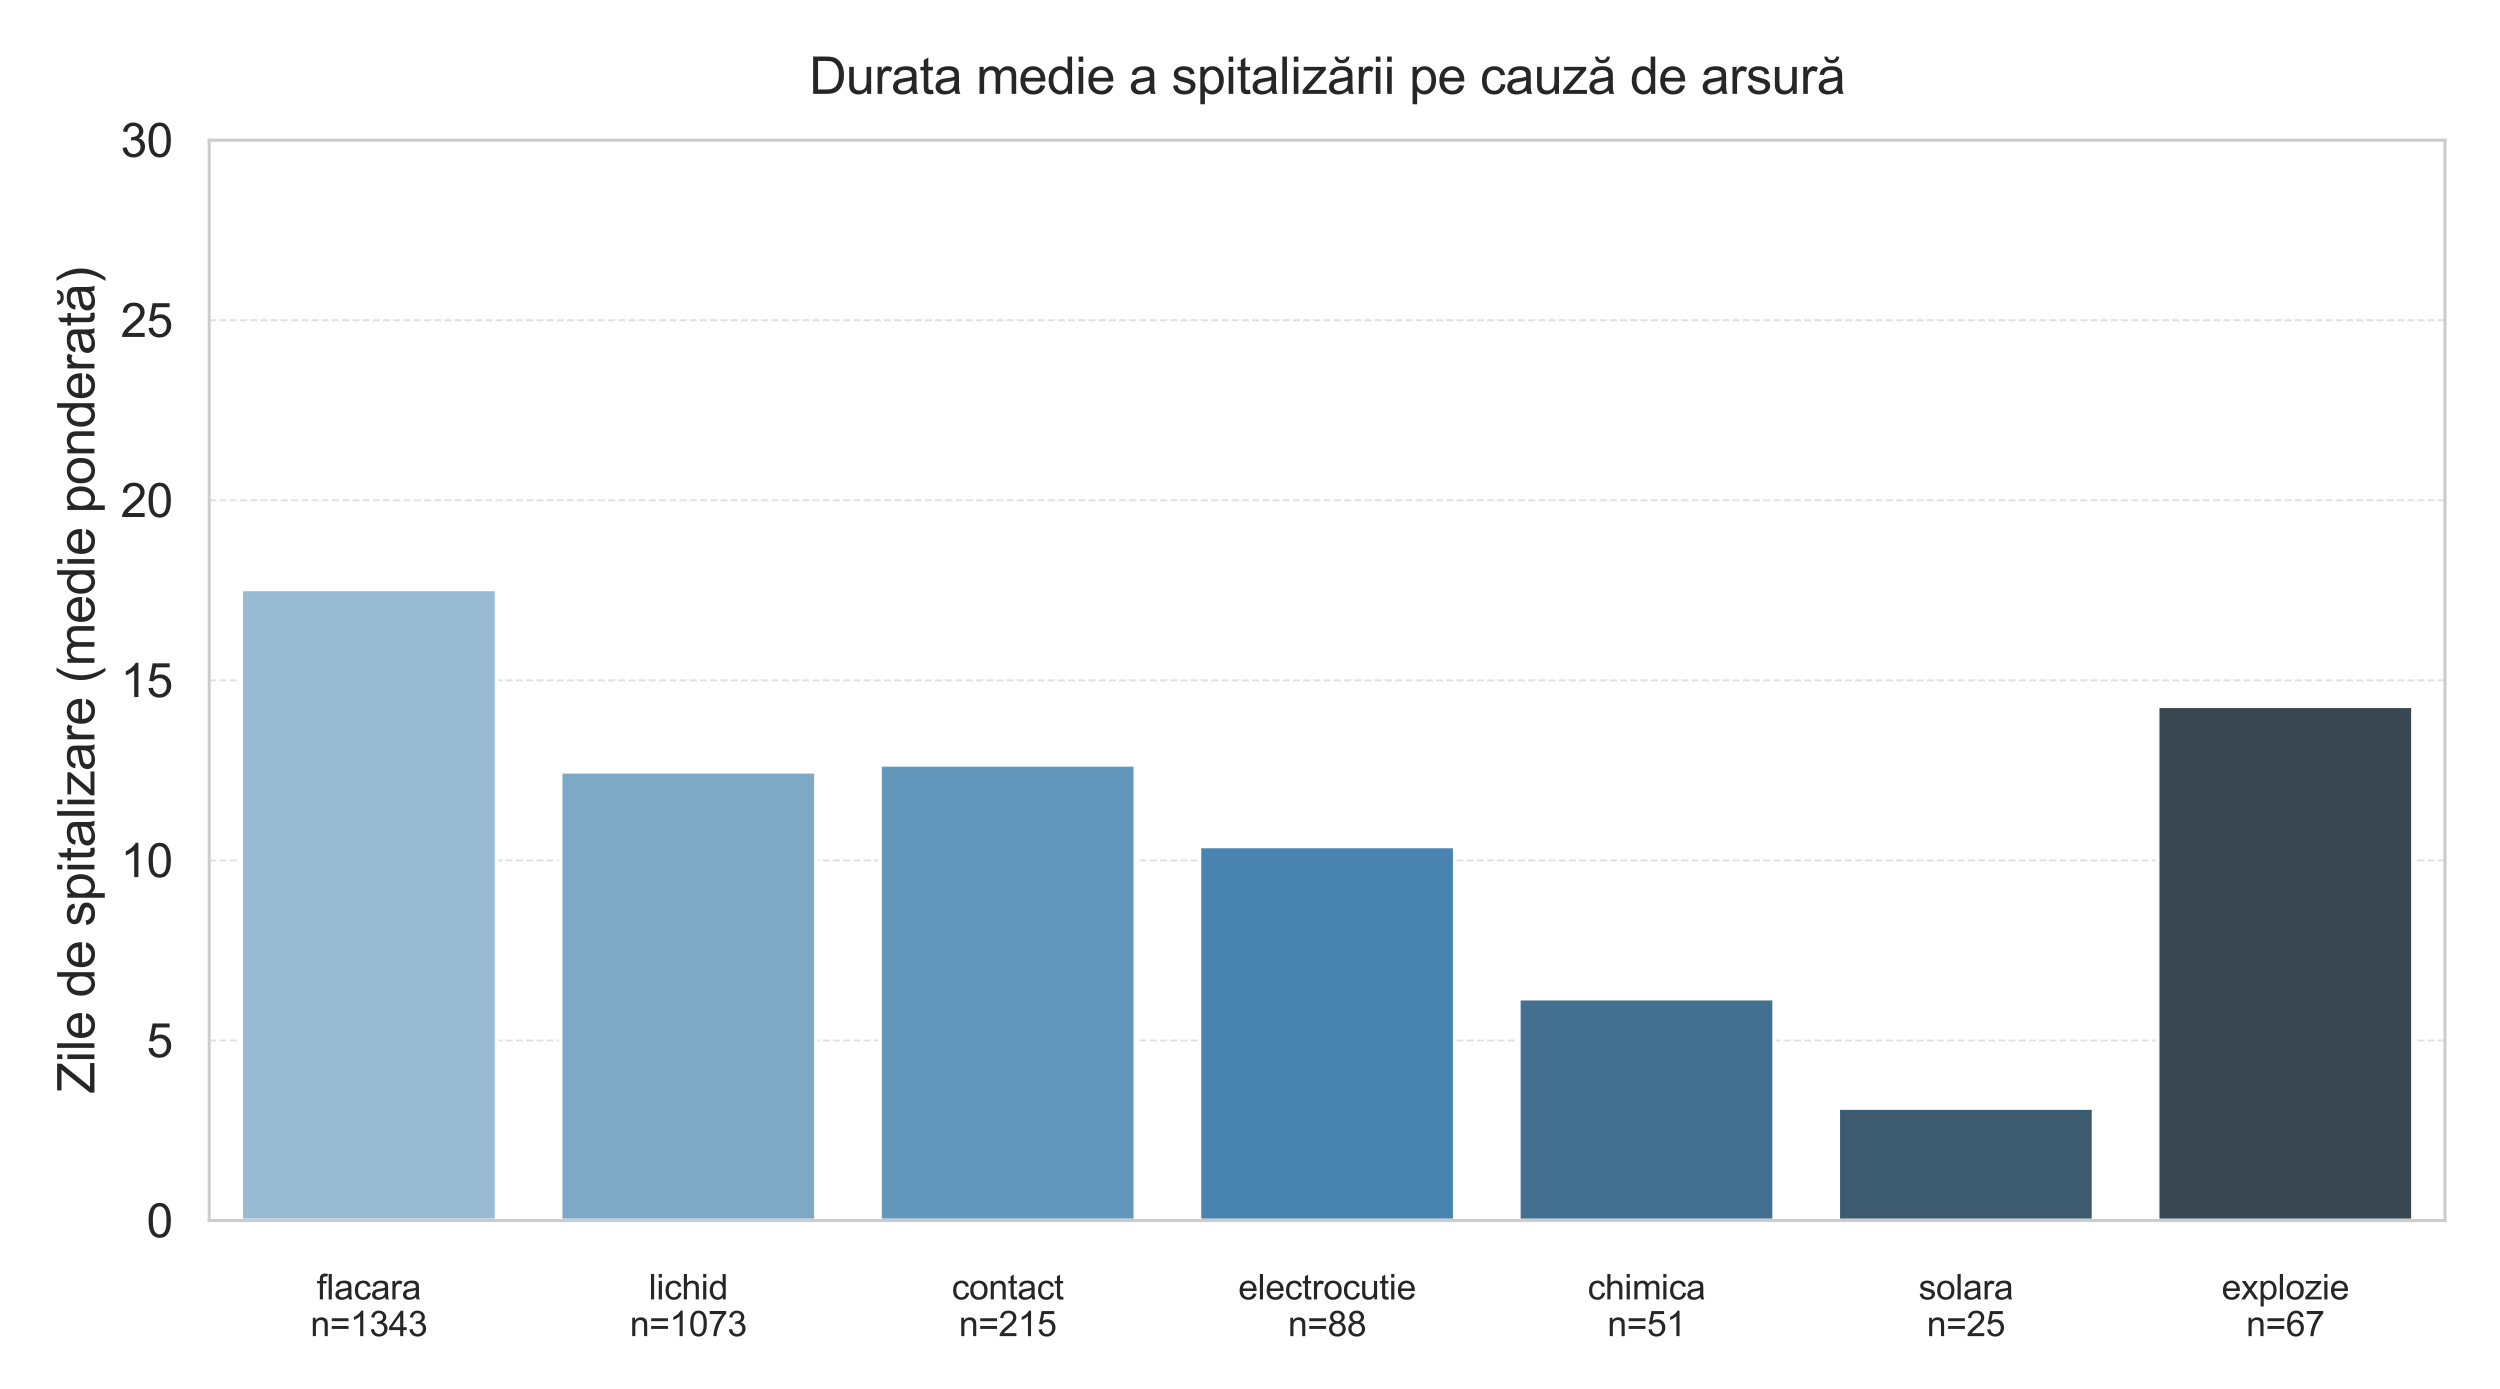 <?xml version="1.0" encoding="utf-8" standalone="no"?>
<!DOCTYPE svg PUBLIC "-//W3C//DTD SVG 1.1//EN"
  "http://www.w3.org/Graphics/SVG/1.1/DTD/svg11.dtd">
<svg xmlns:xlink="http://www.w3.org/1999/xlink" width="648pt" height="360pt" viewBox="0 0 648 360" xmlns="http://www.w3.org/2000/svg" version="1.1">
 <defs>
  <style type="text/css">*{stroke-linejoin: round; stroke-linecap: butt}</style>
 </defs>
 <g id="figure_1">
  <g id="patch_1">
   <path d="M 0 360 
L 648 360 
L 648 0 
L 0 0 
z
" style="fill: #ffffff"/>
  </g>
  <g id="axes_1">
   <g id="patch_2">
    <path d="M 54.216 316.368 
L 633.744 316.368 
L 633.744 36.336 
L 54.216 36.336 
z
" style="fill: #ffffff"/>
   </g>
   <g id="matplotlib.axis_1">
    <g id="xtick_1"/>
    <g id="xtick_2"/>
    <g id="xtick_3"/>
    <g id="xtick_4"/>
    <g id="xtick_5"/>
    <g id="xtick_6"/>
    <g id="xtick_7"/>
   </g>
   <g id="matplotlib.axis_2">
    <g id="ytick_1">
     <g id="line2d_1">
      <path d="M 54.216 316.368 
L 633.744 316.368 
" clip-path="url(#p5a4e95d724)" style="fill: none; stroke-dasharray: 1.85,0.8; stroke-dashoffset: 0; stroke: #cccccc; stroke-opacity: 0.6; stroke-width: 0.5"/>
     </g>
     <g id="text_1">
      <!-- 0 -->
      <g style="fill: #262626" transform="translate(37.987 320.698) scale(0.121 -0.121)">
       <defs>
        <path id="ArialMT-30" d="M 266 2259 
Q 266 3072 433 3567 
Q 600 4063 929 4331 
Q 1259 4600 1759 4600 
Q 2128 4600 2406 4451 
Q 2684 4303 2865 4023 
Q 3047 3744 3150 3342 
Q 3253 2941 3253 2259 
Q 3253 1453 3087 958 
Q 2922 463 2592 192 
Q 2263 -78 1759 -78 
Q 1097 -78 719 397 
Q 266 969 266 2259 
z
M 844 2259 
Q 844 1131 1108 757 
Q 1372 384 1759 384 
Q 2147 384 2411 759 
Q 2675 1134 2675 2259 
Q 2675 3391 2411 3762 
Q 2147 4134 1753 4134 
Q 1366 4134 1134 3806 
Q 844 3388 844 2259 
z
" transform="scale(0.016)"/>
       </defs>
       <use xlink:href="#ArialMT-30"/>
      </g>
     </g>
    </g>
    <g id="ytick_2">
     <g id="line2d_2">
      <path d="M 54.216 269.696 
L 633.744 269.696 
" clip-path="url(#p5a4e95d724)" style="fill: none; stroke-dasharray: 1.85,0.8; stroke-dashoffset: 0; stroke: #cccccc; stroke-opacity: 0.6; stroke-width: 0.5"/>
     </g>
     <g id="text_2">
      <!-- 5 -->
      <g style="fill: #262626" transform="translate(37.987 274.026) scale(0.121 -0.121)">
       <defs>
        <path id="ArialMT-35" d="M 266 1200 
L 856 1250 
Q 922 819 1161 601 
Q 1400 384 1738 384 
Q 2144 384 2425 690 
Q 2706 997 2706 1503 
Q 2706 1984 2436 2262 
Q 2166 2541 1728 2541 
Q 1456 2541 1237 2417 
Q 1019 2294 894 2097 
L 366 2166 
L 809 4519 
L 3088 4519 
L 3088 3981 
L 1259 3981 
L 1013 2750 
Q 1425 3038 1878 3038 
Q 2478 3038 2890 2622 
Q 3303 2206 3303 1553 
Q 3303 931 2941 478 
Q 2500 -78 1738 -78 
Q 1113 -78 717 272 
Q 322 622 266 1200 
z
" transform="scale(0.016)"/>
       </defs>
       <use xlink:href="#ArialMT-35"/>
      </g>
     </g>
    </g>
    <g id="ytick_3">
     <g id="line2d_3">
      <path d="M 54.216 223.024 
L 633.744 223.024 
" clip-path="url(#p5a4e95d724)" style="fill: none; stroke-dasharray: 1.85,0.8; stroke-dashoffset: 0; stroke: #cccccc; stroke-opacity: 0.6; stroke-width: 0.5"/>
     </g>
     <g id="text_3">
      <!-- 10 -->
      <g style="fill: #262626" transform="translate(31.259 227.354) scale(0.121 -0.121)">
       <defs>
        <path id="ArialMT-31" d="M 2384 0 
L 1822 0 
L 1822 3584 
Q 1619 3391 1289 3197 
Q 959 3003 697 2906 
L 697 3450 
Q 1169 3672 1522 3987 
Q 1875 4303 2022 4600 
L 2384 4600 
L 2384 0 
z
" transform="scale(0.016)"/>
       </defs>
       <use xlink:href="#ArialMT-31"/>
       <use xlink:href="#ArialMT-30" transform="translate(55.615 0)"/>
      </g>
     </g>
    </g>
    <g id="ytick_4">
     <g id="line2d_4">
      <path d="M 54.216 176.352 
L 633.744 176.352 
" clip-path="url(#p5a4e95d724)" style="fill: none; stroke-dasharray: 1.85,0.8; stroke-dashoffset: 0; stroke: #cccccc; stroke-opacity: 0.6; stroke-width: 0.5"/>
     </g>
     <g id="text_4">
      <!-- 15 -->
      <g style="fill: #262626" transform="translate(31.259 180.682) scale(0.121 -0.121)">
       <use xlink:href="#ArialMT-31"/>
       <use xlink:href="#ArialMT-35" transform="translate(55.615 0)"/>
      </g>
     </g>
    </g>
    <g id="ytick_5">
     <g id="line2d_5">
      <path d="M 54.216 129.68 
L 633.744 129.68 
" clip-path="url(#p5a4e95d724)" style="fill: none; stroke-dasharray: 1.85,0.8; stroke-dashoffset: 0; stroke: #cccccc; stroke-opacity: 0.6; stroke-width: 0.5"/>
     </g>
     <g id="text_5">
      <!-- 20 -->
      <g style="fill: #262626" transform="translate(31.259 134.01) scale(0.121 -0.121)">
       <defs>
        <path id="ArialMT-32" d="M 3222 541 
L 3222 0 
L 194 0 
Q 188 203 259 391 
Q 375 700 629 1000 
Q 884 1300 1366 1694 
Q 2113 2306 2375 2664 
Q 2638 3022 2638 3341 
Q 2638 3675 2398 3904 
Q 2159 4134 1775 4134 
Q 1369 4134 1125 3890 
Q 881 3647 878 3216 
L 300 3275 
Q 359 3922 746 4261 
Q 1134 4600 1788 4600 
Q 2447 4600 2831 4234 
Q 3216 3869 3216 3328 
Q 3216 3053 3103 2787 
Q 2991 2522 2730 2228 
Q 2469 1934 1863 1422 
Q 1356 997 1212 845 
Q 1069 694 975 541 
L 3222 541 
z
" transform="scale(0.016)"/>
       </defs>
       <use xlink:href="#ArialMT-32"/>
       <use xlink:href="#ArialMT-30" transform="translate(55.615 0)"/>
      </g>
     </g>
    </g>
    <g id="ytick_6">
     <g id="line2d_6">
      <path d="M 54.216 83.008 
L 633.744 83.008 
" clip-path="url(#p5a4e95d724)" style="fill: none; stroke-dasharray: 1.85,0.8; stroke-dashoffset: 0; stroke: #cccccc; stroke-opacity: 0.6; stroke-width: 0.5"/>
     </g>
     <g id="text_6">
      <!-- 25 -->
      <g style="fill: #262626" transform="translate(31.259 87.338) scale(0.121 -0.121)">
       <use xlink:href="#ArialMT-32"/>
       <use xlink:href="#ArialMT-35" transform="translate(55.615 0)"/>
      </g>
     </g>
    </g>
    <g id="ytick_7">
     <g id="line2d_7">
      <path d="M 54.216 36.336 
L 633.744 36.336 
" clip-path="url(#p5a4e95d724)" style="fill: none; stroke-dasharray: 1.85,0.8; stroke-dashoffset: 0; stroke: #cccccc; stroke-opacity: 0.6; stroke-width: 0.5"/>
     </g>
     <g id="text_7">
      <!-- 30 -->
      <g style="fill: #262626" transform="translate(31.259 40.666) scale(0.121 -0.121)">
       <defs>
        <path id="ArialMT-33" d="M 269 1209 
L 831 1284 
Q 928 806 1161 595 
Q 1394 384 1728 384 
Q 2125 384 2398 659 
Q 2672 934 2672 1341 
Q 2672 1728 2419 1979 
Q 2166 2231 1775 2231 
Q 1616 2231 1378 2169 
L 1441 2663 
Q 1497 2656 1531 2656 
Q 1891 2656 2178 2843 
Q 2466 3031 2466 3422 
Q 2466 3731 2256 3934 
Q 2047 4138 1716 4138 
Q 1388 4138 1169 3931 
Q 950 3725 888 3313 
L 325 3413 
Q 428 3978 793 4289 
Q 1159 4600 1703 4600 
Q 2078 4600 2393 4439 
Q 2709 4278 2876 4000 
Q 3044 3722 3044 3409 
Q 3044 3113 2884 2869 
Q 2725 2625 2413 2481 
Q 2819 2388 3044 2092 
Q 3269 1797 3269 1353 
Q 3269 753 2831 336 
Q 2394 -81 1725 -81 
Q 1122 -81 723 278 
Q 325 638 269 1209 
z
" transform="scale(0.016)"/>
       </defs>
       <use xlink:href="#ArialMT-33"/>
       <use xlink:href="#ArialMT-30" transform="translate(55.615 0)"/>
      </g>
     </g>
    </g>
    <g id="text_8">
     <!-- Zile de spitalizare (medie ponderată) -->
     <g style="fill: #262626" transform="translate(24.48 283.465) rotate(-90) scale(0.132 -0.132)">
      <defs>
       <path id="ArialMT-5a" d="M 128 0 
L 128 563 
L 2475 3497 
Q 2725 3809 2950 4041 
L 394 4041 
L 394 4581 
L 3675 4581 
L 3675 4041 
L 1103 863 
L 825 541 
L 3750 541 
L 3750 0 
L 128 0 
z
" transform="scale(0.016)"/>
       <path id="ArialMT-69" d="M 425 3934 
L 425 4581 
L 988 4581 
L 988 3934 
L 425 3934 
z
M 425 0 
L 425 3319 
L 988 3319 
L 988 0 
L 425 0 
z
" transform="scale(0.016)"/>
       <path id="ArialMT-6c" d="M 409 0 
L 409 4581 
L 972 4581 
L 972 0 
L 409 0 
z
" transform="scale(0.016)"/>
       <path id="ArialMT-65" d="M 2694 1069 
L 3275 997 
Q 3138 488 2766 206 
Q 2394 -75 1816 -75 
Q 1088 -75 661 373 
Q 234 822 234 1631 
Q 234 2469 665 2931 
Q 1097 3394 1784 3394 
Q 2450 3394 2872 2941 
Q 3294 2488 3294 1666 
Q 3294 1616 3291 1516 
L 816 1516 
Q 847 969 1125 678 
Q 1403 388 1819 388 
Q 2128 388 2347 550 
Q 2566 713 2694 1069 
z
M 847 1978 
L 2700 1978 
Q 2663 2397 2488 2606 
Q 2219 2931 1791 2931 
Q 1403 2931 1139 2672 
Q 875 2413 847 1978 
z
" transform="scale(0.016)"/>
       <path id="ArialMT-20" transform="scale(0.016)"/>
       <path id="ArialMT-64" d="M 2575 0 
L 2575 419 
Q 2259 -75 1647 -75 
Q 1250 -75 917 144 
Q 584 363 401 755 
Q 219 1147 219 1656 
Q 219 2153 384 2558 
Q 550 2963 881 3178 
Q 1213 3394 1622 3394 
Q 1922 3394 2156 3267 
Q 2391 3141 2538 2938 
L 2538 4581 
L 3097 4581 
L 3097 0 
L 2575 0 
z
M 797 1656 
Q 797 1019 1065 703 
Q 1334 388 1700 388 
Q 2069 388 2326 689 
Q 2584 991 2584 1609 
Q 2584 2291 2321 2609 
Q 2059 2928 1675 2928 
Q 1300 2928 1048 2622 
Q 797 2316 797 1656 
z
" transform="scale(0.016)"/>
       <path id="ArialMT-73" d="M 197 991 
L 753 1078 
Q 800 744 1014 566 
Q 1228 388 1613 388 
Q 2000 388 2187 545 
Q 2375 703 2375 916 
Q 2375 1106 2209 1216 
Q 2094 1291 1634 1406 
Q 1016 1563 777 1677 
Q 538 1791 414 1992 
Q 291 2194 291 2438 
Q 291 2659 392 2848 
Q 494 3038 669 3163 
Q 800 3259 1026 3326 
Q 1253 3394 1513 3394 
Q 1903 3394 2198 3281 
Q 2494 3169 2634 2976 
Q 2775 2784 2828 2463 
L 2278 2388 
Q 2241 2644 2061 2787 
Q 1881 2931 1553 2931 
Q 1166 2931 1000 2803 
Q 834 2675 834 2503 
Q 834 2394 903 2306 
Q 972 2216 1119 2156 
Q 1203 2125 1616 2013 
Q 2213 1853 2448 1751 
Q 2684 1650 2818 1456 
Q 2953 1263 2953 975 
Q 2953 694 2789 445 
Q 2625 197 2315 61 
Q 2006 -75 1616 -75 
Q 969 -75 630 194 
Q 291 463 197 991 
z
" transform="scale(0.016)"/>
       <path id="ArialMT-70" d="M 422 -1272 
L 422 3319 
L 934 3319 
L 934 2888 
Q 1116 3141 1344 3267 
Q 1572 3394 1897 3394 
Q 2322 3394 2647 3175 
Q 2972 2956 3137 2557 
Q 3303 2159 3303 1684 
Q 3303 1175 3120 767 
Q 2938 359 2589 142 
Q 2241 -75 1856 -75 
Q 1575 -75 1351 44 
Q 1128 163 984 344 
L 984 -1272 
L 422 -1272 
z
M 931 1641 
Q 931 1000 1190 694 
Q 1450 388 1819 388 
Q 2194 388 2461 705 
Q 2728 1022 2728 1688 
Q 2728 2322 2467 2637 
Q 2206 2953 1844 2953 
Q 1484 2953 1207 2617 
Q 931 2281 931 1641 
z
" transform="scale(0.016)"/>
       <path id="ArialMT-74" d="M 1650 503 
L 1731 6 
Q 1494 -44 1306 -44 
Q 1000 -44 831 53 
Q 663 150 594 308 
Q 525 466 525 972 
L 525 2881 
L 113 2881 
L 113 3319 
L 525 3319 
L 525 4141 
L 1084 4478 
L 1084 3319 
L 1650 3319 
L 1650 2881 
L 1084 2881 
L 1084 941 
Q 1084 700 1114 631 
Q 1144 563 1211 522 
Q 1278 481 1403 481 
Q 1497 481 1650 503 
z
" transform="scale(0.016)"/>
       <path id="ArialMT-61" d="M 2588 409 
Q 2275 144 1986 34 
Q 1697 -75 1366 -75 
Q 819 -75 525 192 
Q 231 459 231 875 
Q 231 1119 342 1320 
Q 453 1522 633 1644 
Q 813 1766 1038 1828 
Q 1203 1872 1538 1913 
Q 2219 1994 2541 2106 
Q 2544 2222 2544 2253 
Q 2544 2597 2384 2738 
Q 2169 2928 1744 2928 
Q 1347 2928 1158 2789 
Q 969 2650 878 2297 
L 328 2372 
Q 403 2725 575 2942 
Q 747 3159 1072 3276 
Q 1397 3394 1825 3394 
Q 2250 3394 2515 3294 
Q 2781 3194 2906 3042 
Q 3031 2891 3081 2659 
Q 3109 2516 3109 2141 
L 3109 1391 
Q 3109 606 3145 398 
Q 3181 191 3288 0 
L 2700 0 
Q 2613 175 2588 409 
z
M 2541 1666 
Q 2234 1541 1622 1453 
Q 1275 1403 1131 1340 
Q 988 1278 909 1158 
Q 831 1038 831 891 
Q 831 666 1001 516 
Q 1172 366 1500 366 
Q 1825 366 2078 508 
Q 2331 650 2450 897 
Q 2541 1088 2541 1459 
L 2541 1666 
z
" transform="scale(0.016)"/>
       <path id="ArialMT-7a" d="M 125 0 
L 125 456 
L 2238 2881 
Q 1878 2863 1603 2863 
L 250 2863 
L 250 3319 
L 2963 3319 
L 2963 2947 
L 1166 841 
L 819 456 
Q 1197 484 1528 484 
L 3063 484 
L 3063 0 
L 125 0 
z
" transform="scale(0.016)"/>
       <path id="ArialMT-72" d="M 416 0 
L 416 3319 
L 922 3319 
L 922 2816 
Q 1116 3169 1280 3281 
Q 1444 3394 1641 3394 
Q 1925 3394 2219 3213 
L 2025 2691 
Q 1819 2813 1613 2813 
Q 1428 2813 1281 2702 
Q 1134 2591 1072 2394 
Q 978 2094 978 1738 
L 978 0 
L 416 0 
z
" transform="scale(0.016)"/>
       <path id="ArialMT-28" d="M 1497 -1347 
Q 1031 -759 709 28 
Q 388 816 388 1659 
Q 388 2403 628 3084 
Q 909 3875 1497 4659 
L 1900 4659 
Q 1522 4009 1400 3731 
Q 1209 3300 1100 2831 
Q 966 2247 966 1656 
Q 966 153 1900 -1347 
L 1497 -1347 
z
" transform="scale(0.016)"/>
       <path id="ArialMT-6d" d="M 422 0 
L 422 3319 
L 925 3319 
L 925 2853 
Q 1081 3097 1340 3245 
Q 1600 3394 1931 3394 
Q 2300 3394 2536 3241 
Q 2772 3088 2869 2813 
Q 3263 3394 3894 3394 
Q 4388 3394 4653 3120 
Q 4919 2847 4919 2278 
L 4919 0 
L 4359 0 
L 4359 2091 
Q 4359 2428 4304 2576 
Q 4250 2725 4106 2815 
Q 3963 2906 3769 2906 
Q 3419 2906 3187 2673 
Q 2956 2441 2956 1928 
L 2956 0 
L 2394 0 
L 2394 2156 
Q 2394 2531 2256 2718 
Q 2119 2906 1806 2906 
Q 1569 2906 1367 2781 
Q 1166 2656 1075 2415 
Q 984 2175 984 1722 
L 984 0 
L 422 0 
z
" transform="scale(0.016)"/>
       <path id="ArialMT-6f" d="M 213 1659 
Q 213 2581 725 3025 
Q 1153 3394 1769 3394 
Q 2453 3394 2887 2945 
Q 3322 2497 3322 1706 
Q 3322 1066 3130 698 
Q 2938 331 2570 128 
Q 2203 -75 1769 -75 
Q 1072 -75 642 372 
Q 213 819 213 1659 
z
M 791 1659 
Q 791 1022 1069 705 
Q 1347 388 1769 388 
Q 2188 388 2466 706 
Q 2744 1025 2744 1678 
Q 2744 2294 2464 2611 
Q 2184 2928 1769 2928 
Q 1347 2928 1069 2612 
Q 791 2297 791 1659 
z
" transform="scale(0.016)"/>
       <path id="ArialMT-6e" d="M 422 0 
L 422 3319 
L 928 3319 
L 928 2847 
Q 1294 3394 1984 3394 
Q 2284 3394 2536 3286 
Q 2788 3178 2913 3003 
Q 3038 2828 3088 2588 
Q 3119 2431 3119 2041 
L 3119 0 
L 2556 0 
L 2556 2019 
Q 2556 2363 2490 2533 
Q 2425 2703 2258 2804 
Q 2091 2906 1866 2906 
Q 1506 2906 1245 2678 
Q 984 2450 984 1813 
L 984 0 
L 422 0 
z
" transform="scale(0.016)"/>
       <path id="ArialMT-103" d="M 2588 409 
Q 2275 144 1986 34 
Q 1697 -75 1366 -75 
Q 819 -75 525 192 
Q 231 459 231 875 
Q 231 1119 342 1320 
Q 453 1522 633 1644 
Q 813 1766 1038 1828 
Q 1203 1872 1538 1913 
Q 2219 1994 2541 2106 
Q 2544 2222 2544 2253 
Q 2544 2597 2384 2738 
Q 2169 2928 1744 2928 
Q 1347 2928 1158 2789 
Q 969 2650 878 2297 
L 328 2372 
Q 403 2725 575 2942 
Q 747 3159 1072 3276 
Q 1397 3394 1825 3394 
Q 2250 3394 2515 3294 
Q 2781 3194 2906 3042 
Q 3031 2891 3081 2659 
Q 3109 2516 3109 2141 
L 3109 1391 
Q 3109 606 3145 398 
Q 3181 191 3288 0 
L 2700 0 
Q 2613 175 2588 409 
z
M 2541 1666 
Q 2234 1541 1622 1453 
Q 1275 1403 1131 1340 
Q 988 1278 909 1158 
Q 831 1038 831 891 
Q 831 666 1001 516 
Q 1172 366 1500 366 
Q 1825 366 2078 508 
Q 2331 650 2450 897 
Q 2541 1088 2541 1459 
L 2541 1666 
z
M 2374 4575 
L 2759 4575 
Q 2712 4184 2473 3975 
Q 2234 3766 1837 3766 
Q 1437 3766 1198 3973 
Q 959 4181 912 4575 
L 1296 4575 
Q 1340 4363 1469 4258 
Q 1599 4153 1818 4153 
Q 2071 4153 2201 4254 
Q 2331 4356 2374 4575 
z
" transform="scale(0.016)"/>
       <path id="ArialMT-29" d="M 791 -1347 
L 388 -1347 
Q 1322 153 1322 1656 
Q 1322 2244 1188 2822 
Q 1081 3291 891 3722 
Q 769 4003 388 4659 
L 791 4659 
Q 1378 3875 1659 3084 
Q 1900 2403 1900 1659 
Q 1900 816 1576 28 
Q 1253 -759 791 -1347 
z
" transform="scale(0.016)"/>
      </defs>
      <use xlink:href="#ArialMT-5a"/>
      <use xlink:href="#ArialMT-69" transform="translate(61.084 0)"/>
      <use xlink:href="#ArialMT-6c" transform="translate(83.301 0)"/>
      <use xlink:href="#ArialMT-65" transform="translate(105.518 0)"/>
      <use xlink:href="#ArialMT-20" transform="translate(161.133 0)"/>
      <use xlink:href="#ArialMT-64" transform="translate(188.916 0)"/>
      <use xlink:href="#ArialMT-65" transform="translate(244.531 0)"/>
      <use xlink:href="#ArialMT-20" transform="translate(300.146 0)"/>
      <use xlink:href="#ArialMT-73" transform="translate(327.93 0)"/>
      <use xlink:href="#ArialMT-70" transform="translate(377.93 0)"/>
      <use xlink:href="#ArialMT-69" transform="translate(433.545 0)"/>
      <use xlink:href="#ArialMT-74" transform="translate(455.762 0)"/>
      <use xlink:href="#ArialMT-61" transform="translate(483.545 0)"/>
      <use xlink:href="#ArialMT-6c" transform="translate(539.16 0)"/>
      <use xlink:href="#ArialMT-69" transform="translate(561.377 0)"/>
      <use xlink:href="#ArialMT-7a" transform="translate(583.594 0)"/>
      <use xlink:href="#ArialMT-61" transform="translate(633.594 0)"/>
      <use xlink:href="#ArialMT-72" transform="translate(689.209 0)"/>
      <use xlink:href="#ArialMT-65" transform="translate(722.51 0)"/>
      <use xlink:href="#ArialMT-20" transform="translate(778.125 0)"/>
      <use xlink:href="#ArialMT-28" transform="translate(805.908 0)"/>
      <use xlink:href="#ArialMT-6d" transform="translate(839.209 0)"/>
      <use xlink:href="#ArialMT-65" transform="translate(922.51 0)"/>
      <use xlink:href="#ArialMT-64" transform="translate(978.125 0)"/>
      <use xlink:href="#ArialMT-69" transform="translate(1033.74 0)"/>
      <use xlink:href="#ArialMT-65" transform="translate(1055.957 0)"/>
      <use xlink:href="#ArialMT-20" transform="translate(1111.572 0)"/>
      <use xlink:href="#ArialMT-70" transform="translate(1139.355 0)"/>
      <use xlink:href="#ArialMT-6f" transform="translate(1194.971 0)"/>
      <use xlink:href="#ArialMT-6e" transform="translate(1250.586 0)"/>
      <use xlink:href="#ArialMT-64" transform="translate(1306.201 0)"/>
      <use xlink:href="#ArialMT-65" transform="translate(1361.816 0)"/>
      <use xlink:href="#ArialMT-72" transform="translate(1417.432 0)"/>
      <use xlink:href="#ArialMT-61" transform="translate(1450.732 0)"/>
      <use xlink:href="#ArialMT-74" transform="translate(1506.348 0)"/>
      <use xlink:href="#ArialMT-103" transform="translate(1534.131 0)"/>
      <use xlink:href="#ArialMT-29" transform="translate(1589.746 0)"/>
     </g>
    </g>
   </g>
   <g id="patch_3">
    <path d="M 62.495 316.368 
L 128.727 316.368 
L 128.727 152.739 
L 62.495 152.739 
z
" clip-path="url(#p5a4e95d724)" style="fill: #98bbd3; stroke: #ffffff; stroke-linejoin: miter"/>
   </g>
   <g id="patch_4">
    <path d="M 145.285 316.368 
L 211.516 316.368 
L 211.516 200.021 
L 145.285 200.021 
z
" clip-path="url(#p5a4e95d724)" style="fill: #7da9c7; stroke: #ffffff; stroke-linejoin: miter"/>
   </g>
   <g id="patch_5">
    <path d="M 228.074 316.368 
L 294.306 316.368 
L 294.306 198.225 
L 228.074 198.225 
z
" clip-path="url(#p5a4e95d724)" style="fill: #6296bb; stroke: #ffffff; stroke-linejoin: miter"/>
   </g>
   <g id="patch_6">
    <path d="M 310.864 316.368 
L 377.096 316.368 
L 377.096 219.364 
L 310.864 219.364 
z
" clip-path="url(#p5a4e95d724)" style="fill: #4884af; stroke: #ffffff; stroke-linejoin: miter"/>
   </g>
   <g id="patch_7">
    <path d="M 393.654 316.368 
L 459.886 316.368 
L 459.886 258.824 
L 393.654 258.824 
z
" clip-path="url(#p5a4e95d724)" style="fill: #436f90; stroke: #ffffff; stroke-linejoin: miter"/>
   </g>
   <g id="patch_8">
    <path d="M 476.444 316.368 
L 542.675 316.368 
L 542.675 287.17 
L 476.444 287.17 
z
" clip-path="url(#p5a4e95d724)" style="fill: #3d5b70; stroke: #ffffff; stroke-linejoin: miter"/>
   </g>
   <g id="patch_9">
    <path d="M 559.233 316.368 
L 625.465 316.368 
L 625.465 183.025 
L 559.233 183.025 
z
" clip-path="url(#p5a4e95d724)" style="fill: #384751; stroke: #ffffff; stroke-linejoin: miter"/>
   </g>
   <g id="line2d_8">
    <path clip-path="url(#p5a4e95d724)" style="fill: none; stroke: #424242; stroke-width: 2.25; stroke-linecap: round"/>
   </g>
   <g id="line2d_9">
    <path clip-path="url(#p5a4e95d724)" style="fill: none; stroke: #424242; stroke-width: 2.25; stroke-linecap: round"/>
   </g>
   <g id="line2d_10">
    <path clip-path="url(#p5a4e95d724)" style="fill: none; stroke: #424242; stroke-width: 2.25; stroke-linecap: round"/>
   </g>
   <g id="line2d_11">
    <path clip-path="url(#p5a4e95d724)" style="fill: none; stroke: #424242; stroke-width: 2.25; stroke-linecap: round"/>
   </g>
   <g id="line2d_12">
    <path clip-path="url(#p5a4e95d724)" style="fill: none; stroke: #424242; stroke-width: 2.25; stroke-linecap: round"/>
   </g>
   <g id="line2d_13">
    <path clip-path="url(#p5a4e95d724)" style="fill: none; stroke: #424242; stroke-width: 2.25; stroke-linecap: round"/>
   </g>
   <g id="line2d_14">
    <path clip-path="url(#p5a4e95d724)" style="fill: none; stroke: #424242; stroke-width: 2.25; stroke-linecap: round"/>
   </g>
   <g id="patch_10">
    <path d="M 54.216 316.368 
L 54.216 36.336 
" style="fill: none; stroke: #cccccc; stroke-width: 0.8; stroke-linejoin: miter; stroke-linecap: square"/>
   </g>
   <g id="patch_11">
    <path d="M 633.744 316.368 
L 633.744 36.336 
" style="fill: none; stroke: #cccccc; stroke-width: 0.8; stroke-linejoin: miter; stroke-linecap: square"/>
   </g>
   <g id="patch_12">
    <path d="M 54.216 316.368 
L 633.744 316.368 
" style="fill: none; stroke: #cccccc; stroke-width: 0.8; stroke-linejoin: miter; stroke-linecap: square"/>
   </g>
   <g id="patch_13">
    <path d="M 54.216 36.336 
L 633.744 36.336 
" style="fill: none; stroke: #cccccc; stroke-width: 0.8; stroke-linejoin: miter; stroke-linecap: square"/>
   </g>
   <g id="text_9">
    <!-- flacara -->
    <g style="fill: #262626" transform="translate(82.105 336.812) scale(0.09 -0.09)">
     <defs>
      <path id="ArialMT-66" d="M 556 0 
L 556 2881 
L 59 2881 
L 59 3319 
L 556 3319 
L 556 3672 
Q 556 4006 616 4169 
Q 697 4388 901 4523 
Q 1106 4659 1475 4659 
Q 1713 4659 2000 4603 
L 1916 4113 
Q 1741 4144 1584 4144 
Q 1328 4144 1222 4034 
Q 1116 3925 1116 3625 
L 1116 3319 
L 1763 3319 
L 1763 2881 
L 1116 2881 
L 1116 0 
L 556 0 
z
" transform="scale(0.016)"/>
      <path id="ArialMT-63" d="M 2588 1216 
L 3141 1144 
Q 3050 572 2676 248 
Q 2303 -75 1759 -75 
Q 1078 -75 664 370 
Q 250 816 250 1647 
Q 250 2184 428 2587 
Q 606 2991 970 3192 
Q 1334 3394 1763 3394 
Q 2303 3394 2647 3120 
Q 2991 2847 3088 2344 
L 2541 2259 
Q 2463 2594 2264 2762 
Q 2066 2931 1784 2931 
Q 1359 2931 1093 2626 
Q 828 2322 828 1663 
Q 828 994 1084 691 
Q 1341 388 1753 388 
Q 2084 388 2306 591 
Q 2528 794 2588 1216 
z
" transform="scale(0.016)"/>
     </defs>
     <use xlink:href="#ArialMT-66"/>
     <use xlink:href="#ArialMT-6c" transform="translate(27.783 0)"/>
     <use xlink:href="#ArialMT-61" transform="translate(50 0)"/>
     <use xlink:href="#ArialMT-63" transform="translate(105.615 0)"/>
     <use xlink:href="#ArialMT-61" transform="translate(155.615 0)"/>
     <use xlink:href="#ArialMT-72" transform="translate(211.23 0)"/>
     <use xlink:href="#ArialMT-61" transform="translate(244.531 0)"/>
    </g>
    <!-- n=1343 -->
    <g style="fill: #262626" transform="translate(80.47 346.331) scale(0.09 -0.09)">
     <defs>
      <path id="ArialMT-3d" d="M 3381 2694 
L 356 2694 
L 356 3219 
L 3381 3219 
L 3381 2694 
z
M 3381 1303 
L 356 1303 
L 356 1828 
L 3381 1828 
L 3381 1303 
z
" transform="scale(0.016)"/>
      <path id="ArialMT-34" d="M 2069 0 
L 2069 1097 
L 81 1097 
L 81 1613 
L 2172 4581 
L 2631 4581 
L 2631 1613 
L 3250 1613 
L 3250 1097 
L 2631 1097 
L 2631 0 
L 2069 0 
z
M 2069 1613 
L 2069 3678 
L 634 1613 
L 2069 1613 
z
" transform="scale(0.016)"/>
     </defs>
     <use xlink:href="#ArialMT-6e"/>
     <use xlink:href="#ArialMT-3d" transform="translate(55.615 0)"/>
     <use xlink:href="#ArialMT-31" transform="translate(114.014 0)"/>
     <use xlink:href="#ArialMT-33" transform="translate(169.629 0)"/>
     <use xlink:href="#ArialMT-34" transform="translate(225.244 0)"/>
     <use xlink:href="#ArialMT-33" transform="translate(280.859 0)"/>
    </g>
   </g>
   <g id="text_10">
    <!-- lichid -->
    <g style="fill: #262626" transform="translate(168.146 336.812) scale(0.09 -0.09)">
     <defs>
      <path id="ArialMT-68" d="M 422 0 
L 422 4581 
L 984 4581 
L 984 2938 
Q 1378 3394 1978 3394 
Q 2347 3394 2619 3248 
Q 2891 3103 3008 2847 
Q 3125 2591 3125 2103 
L 3125 0 
L 2563 0 
L 2563 2103 
Q 2563 2525 2380 2717 
Q 2197 2909 1863 2909 
Q 1613 2909 1392 2779 
Q 1172 2650 1078 2428 
Q 984 2206 984 1816 
L 984 0 
L 422 0 
z
" transform="scale(0.016)"/>
     </defs>
     <use xlink:href="#ArialMT-6c"/>
     <use xlink:href="#ArialMT-69" transform="translate(22.217 0)"/>
     <use xlink:href="#ArialMT-63" transform="translate(44.434 0)"/>
     <use xlink:href="#ArialMT-68" transform="translate(94.434 0)"/>
     <use xlink:href="#ArialMT-69" transform="translate(150.049 0)"/>
     <use xlink:href="#ArialMT-64" transform="translate(172.266 0)"/>
    </g>
    <!-- n=1073 -->
    <g style="fill: #262626" transform="translate(163.26 346.331) scale(0.09 -0.09)">
     <defs>
      <path id="ArialMT-37" d="M 303 3981 
L 303 4522 
L 3269 4522 
L 3269 4084 
Q 2831 3619 2401 2847 
Q 1972 2075 1738 1259 
Q 1569 684 1522 0 
L 944 0 
Q 953 541 1156 1306 
Q 1359 2072 1739 2783 
Q 2119 3494 2547 3981 
L 303 3981 
z
" transform="scale(0.016)"/>
     </defs>
     <use xlink:href="#ArialMT-6e"/>
     <use xlink:href="#ArialMT-3d" transform="translate(55.615 0)"/>
     <use xlink:href="#ArialMT-31" transform="translate(114.014 0)"/>
     <use xlink:href="#ArialMT-30" transform="translate(169.629 0)"/>
     <use xlink:href="#ArialMT-37" transform="translate(225.244 0)"/>
     <use xlink:href="#ArialMT-33" transform="translate(280.859 0)"/>
    </g>
   </g>
   <g id="text_11">
    <!-- contact -->
    <g style="fill: #262626" transform="translate(246.683 336.812) scale(0.09 -0.09)">
     <use xlink:href="#ArialMT-63"/>
     <use xlink:href="#ArialMT-6f" transform="translate(50 0)"/>
     <use xlink:href="#ArialMT-6e" transform="translate(105.615 0)"/>
     <use xlink:href="#ArialMT-74" transform="translate(161.23 0)"/>
     <use xlink:href="#ArialMT-61" transform="translate(189.014 0)"/>
     <use xlink:href="#ArialMT-63" transform="translate(244.629 0)"/>
     <use xlink:href="#ArialMT-74" transform="translate(294.629 0)"/>
    </g>
    <!-- n=215 -->
    <g style="fill: #262626" transform="translate(248.552 346.331) scale(0.09 -0.09)">
     <use xlink:href="#ArialMT-6e"/>
     <use xlink:href="#ArialMT-3d" transform="translate(55.615 0)"/>
     <use xlink:href="#ArialMT-32" transform="translate(114.014 0)"/>
     <use xlink:href="#ArialMT-31" transform="translate(169.629 0)"/>
     <use xlink:href="#ArialMT-35" transform="translate(225.244 0)"/>
    </g>
   </g>
   <g id="text_12">
    <!-- electrocutie -->
    <g style="fill: #262626" transform="translate(320.97 336.812) scale(0.09 -0.09)">
     <defs>
      <path id="ArialMT-75" d="M 2597 0 
L 2597 488 
Q 2209 -75 1544 -75 
Q 1250 -75 995 37 
Q 741 150 617 320 
Q 494 491 444 738 
Q 409 903 409 1263 
L 409 3319 
L 972 3319 
L 972 1478 
Q 972 1038 1006 884 
Q 1059 663 1231 536 
Q 1403 409 1656 409 
Q 1909 409 2131 539 
Q 2353 669 2445 892 
Q 2538 1116 2538 1541 
L 2538 3319 
L 3100 3319 
L 3100 0 
L 2597 0 
z
" transform="scale(0.016)"/>
     </defs>
     <use xlink:href="#ArialMT-65"/>
     <use xlink:href="#ArialMT-6c" transform="translate(55.615 0)"/>
     <use xlink:href="#ArialMT-65" transform="translate(77.832 0)"/>
     <use xlink:href="#ArialMT-63" transform="translate(133.447 0)"/>
     <use xlink:href="#ArialMT-74" transform="translate(183.447 0)"/>
     <use xlink:href="#ArialMT-72" transform="translate(211.23 0)"/>
     <use xlink:href="#ArialMT-6f" transform="translate(244.531 0)"/>
     <use xlink:href="#ArialMT-63" transform="translate(300.146 0)"/>
     <use xlink:href="#ArialMT-75" transform="translate(350.146 0)"/>
     <use xlink:href="#ArialMT-74" transform="translate(405.762 0)"/>
     <use xlink:href="#ArialMT-69" transform="translate(433.545 0)"/>
     <use xlink:href="#ArialMT-65" transform="translate(455.762 0)"/>
    </g>
    <!-- n=88 -->
    <g style="fill: #262626" transform="translate(333.844 346.331) scale(0.09 -0.09)">
     <defs>
      <path id="ArialMT-38" d="M 1131 2484 
Q 781 2613 612 2850 
Q 444 3088 444 3419 
Q 444 3919 803 4259 
Q 1163 4600 1759 4600 
Q 2359 4600 2725 4251 
Q 3091 3903 3091 3403 
Q 3091 3084 2923 2848 
Q 2756 2613 2416 2484 
Q 2838 2347 3058 2040 
Q 3278 1734 3278 1309 
Q 3278 722 2862 322 
Q 2447 -78 1769 -78 
Q 1091 -78 675 323 
Q 259 725 259 1325 
Q 259 1772 486 2073 
Q 713 2375 1131 2484 
z
M 1019 3438 
Q 1019 3113 1228 2906 
Q 1438 2700 1772 2700 
Q 2097 2700 2305 2904 
Q 2513 3109 2513 3406 
Q 2513 3716 2298 3927 
Q 2084 4138 1766 4138 
Q 1444 4138 1231 3931 
Q 1019 3725 1019 3438 
z
M 838 1322 
Q 838 1081 952 856 
Q 1066 631 1291 507 
Q 1516 384 1775 384 
Q 2178 384 2440 643 
Q 2703 903 2703 1303 
Q 2703 1709 2433 1975 
Q 2163 2241 1756 2241 
Q 1359 2241 1098 1978 
Q 838 1716 838 1322 
z
" transform="scale(0.016)"/>
     </defs>
     <use xlink:href="#ArialMT-6e"/>
     <use xlink:href="#ArialMT-3d" transform="translate(55.615 0)"/>
     <use xlink:href="#ArialMT-38" transform="translate(114.014 0)"/>
     <use xlink:href="#ArialMT-38" transform="translate(169.629 0)"/>
    </g>
   </g>
   <g id="text_13">
    <!-- chimica -->
    <g style="fill: #262626" transform="translate(411.517 336.812) scale(0.09 -0.09)">
     <use xlink:href="#ArialMT-63"/>
     <use xlink:href="#ArialMT-68" transform="translate(50 0)"/>
     <use xlink:href="#ArialMT-69" transform="translate(105.615 0)"/>
     <use xlink:href="#ArialMT-6d" transform="translate(127.832 0)"/>
     <use xlink:href="#ArialMT-69" transform="translate(211.133 0)"/>
     <use xlink:href="#ArialMT-63" transform="translate(233.35 0)"/>
     <use xlink:href="#ArialMT-61" transform="translate(283.35 0)"/>
    </g>
    <!-- n=51 -->
    <g style="fill: #262626" transform="translate(416.634 346.331) scale(0.09 -0.09)">
     <use xlink:href="#ArialMT-6e"/>
     <use xlink:href="#ArialMT-3d" transform="translate(55.615 0)"/>
     <use xlink:href="#ArialMT-35" transform="translate(114.014 0)"/>
     <use xlink:href="#ArialMT-31" transform="translate(169.629 0)"/>
    </g>
   </g>
   <g id="text_14">
    <!-- solara -->
    <g style="fill: #262626" transform="translate(497.304 336.812) scale(0.09 -0.09)">
     <use xlink:href="#ArialMT-73"/>
     <use xlink:href="#ArialMT-6f" transform="translate(50 0)"/>
     <use xlink:href="#ArialMT-6c" transform="translate(105.615 0)"/>
     <use xlink:href="#ArialMT-61" transform="translate(127.832 0)"/>
     <use xlink:href="#ArialMT-72" transform="translate(183.447 0)"/>
     <use xlink:href="#ArialMT-61" transform="translate(216.748 0)"/>
    </g>
    <!-- n=25 -->
    <g style="fill: #262626" transform="translate(499.424 346.331) scale(0.09 -0.09)">
     <use xlink:href="#ArialMT-6e"/>
     <use xlink:href="#ArialMT-3d" transform="translate(55.615 0)"/>
     <use xlink:href="#ArialMT-32" transform="translate(114.014 0)"/>
     <use xlink:href="#ArialMT-35" transform="translate(169.629 0)"/>
    </g>
   </g>
   <g id="text_15">
    <!-- explozie -->
    <g style="fill: #262626" transform="translate(575.84 336.812) scale(0.09 -0.09)">
     <defs>
      <path id="ArialMT-78" d="M 47 0 
L 1259 1725 
L 138 3319 
L 841 3319 
L 1350 2541 
Q 1494 2319 1581 2169 
Q 1719 2375 1834 2534 
L 2394 3319 
L 3066 3319 
L 1919 1756 
L 3153 0 
L 2463 0 
L 1781 1031 
L 1600 1309 
L 728 0 
L 47 0 
z
" transform="scale(0.016)"/>
     </defs>
     <use xlink:href="#ArialMT-65"/>
     <use xlink:href="#ArialMT-78" transform="translate(55.615 0)"/>
     <use xlink:href="#ArialMT-70" transform="translate(105.615 0)"/>
     <use xlink:href="#ArialMT-6c" transform="translate(161.23 0)"/>
     <use xlink:href="#ArialMT-6f" transform="translate(183.447 0)"/>
     <use xlink:href="#ArialMT-7a" transform="translate(239.062 0)"/>
     <use xlink:href="#ArialMT-69" transform="translate(289.062 0)"/>
     <use xlink:href="#ArialMT-65" transform="translate(311.279 0)"/>
    </g>
    <!-- n=67 -->
    <g style="fill: #262626" transform="translate(582.214 346.331) scale(0.09 -0.09)">
     <defs>
      <path id="ArialMT-36" d="M 3184 3459 
L 2625 3416 
Q 2550 3747 2413 3897 
Q 2184 4138 1850 4138 
Q 1581 4138 1378 3988 
Q 1113 3794 959 3422 
Q 806 3050 800 2363 
Q 1003 2672 1297 2822 
Q 1591 2972 1913 2972 
Q 2475 2972 2870 2558 
Q 3266 2144 3266 1488 
Q 3266 1056 3080 686 
Q 2894 316 2569 119 
Q 2244 -78 1831 -78 
Q 1128 -78 684 439 
Q 241 956 241 2144 
Q 241 3472 731 4075 
Q 1159 4600 1884 4600 
Q 2425 4600 2770 4297 
Q 3116 3994 3184 3459 
z
M 888 1484 
Q 888 1194 1011 928 
Q 1134 663 1356 523 
Q 1578 384 1822 384 
Q 2178 384 2434 671 
Q 2691 959 2691 1453 
Q 2691 1928 2437 2201 
Q 2184 2475 1800 2475 
Q 1419 2475 1153 2201 
Q 888 1928 888 1484 
z
" transform="scale(0.016)"/>
     </defs>
     <use xlink:href="#ArialMT-6e"/>
     <use xlink:href="#ArialMT-3d" transform="translate(55.615 0)"/>
     <use xlink:href="#ArialMT-36" transform="translate(114.014 0)"/>
     <use xlink:href="#ArialMT-37" transform="translate(169.629 0)"/>
    </g>
   </g>
   <g id="text_16">
    <!-- Durata medie a spitalizării pe cauză de arsură -->
    <g style="fill: #262626" transform="translate(209.721 24.336) scale(0.132 -0.132)">
     <defs>
      <path id="ArialMT-44" d="M 494 0 
L 494 4581 
L 2072 4581 
Q 2606 4581 2888 4516 
Q 3281 4425 3559 4188 
Q 3922 3881 4101 3404 
Q 4281 2928 4281 2316 
Q 4281 1794 4159 1391 
Q 4038 988 3847 723 
Q 3656 459 3429 307 
Q 3203 156 2883 78 
Q 2563 0 2147 0 
L 494 0 
z
M 1100 541 
L 2078 541 
Q 2531 541 2789 625 
Q 3047 709 3200 863 
Q 3416 1078 3536 1442 
Q 3656 1806 3656 2325 
Q 3656 3044 3420 3430 
Q 3184 3816 2847 3947 
Q 2603 4041 2063 4041 
L 1100 4041 
L 1100 541 
z
" transform="scale(0.016)"/>
     </defs>
     <use xlink:href="#ArialMT-44"/>
     <use xlink:href="#ArialMT-75" transform="translate(72.217 0)"/>
     <use xlink:href="#ArialMT-72" transform="translate(127.832 0)"/>
     <use xlink:href="#ArialMT-61" transform="translate(161.133 0)"/>
     <use xlink:href="#ArialMT-74" transform="translate(216.748 0)"/>
     <use xlink:href="#ArialMT-61" transform="translate(244.531 0)"/>
     <use xlink:href="#ArialMT-20" transform="translate(300.146 0)"/>
     <use xlink:href="#ArialMT-6d" transform="translate(327.93 0)"/>
     <use xlink:href="#ArialMT-65" transform="translate(411.23 0)"/>
     <use xlink:href="#ArialMT-64" transform="translate(466.846 0)"/>
     <use xlink:href="#ArialMT-69" transform="translate(522.461 0)"/>
     <use xlink:href="#ArialMT-65" transform="translate(544.678 0)"/>
     <use xlink:href="#ArialMT-20" transform="translate(600.293 0)"/>
     <use xlink:href="#ArialMT-61" transform="translate(628.076 0)"/>
     <use xlink:href="#ArialMT-20" transform="translate(683.691 0)"/>
     <use xlink:href="#ArialMT-73" transform="translate(711.475 0)"/>
     <use xlink:href="#ArialMT-70" transform="translate(761.475 0)"/>
     <use xlink:href="#ArialMT-69" transform="translate(817.09 0)"/>
     <use xlink:href="#ArialMT-74" transform="translate(839.307 0)"/>
     <use xlink:href="#ArialMT-61" transform="translate(867.09 0)"/>
     <use xlink:href="#ArialMT-6c" transform="translate(922.705 0)"/>
     <use xlink:href="#ArialMT-69" transform="translate(944.922 0)"/>
     <use xlink:href="#ArialMT-7a" transform="translate(967.139 0)"/>
     <use xlink:href="#ArialMT-103" transform="translate(1017.139 0)"/>
     <use xlink:href="#ArialMT-72" transform="translate(1072.754 0)"/>
     <use xlink:href="#ArialMT-69" transform="translate(1106.055 0)"/>
     <use xlink:href="#ArialMT-69" transform="translate(1128.271 0)"/>
     <use xlink:href="#ArialMT-20" transform="translate(1150.488 0)"/>
     <use xlink:href="#ArialMT-70" transform="translate(1178.271 0)"/>
     <use xlink:href="#ArialMT-65" transform="translate(1233.887 0)"/>
     <use xlink:href="#ArialMT-20" transform="translate(1289.502 0)"/>
     <use xlink:href="#ArialMT-63" transform="translate(1317.285 0)"/>
     <use xlink:href="#ArialMT-61" transform="translate(1367.285 0)"/>
     <use xlink:href="#ArialMT-75" transform="translate(1422.9 0)"/>
     <use xlink:href="#ArialMT-7a" transform="translate(1478.516 0)"/>
     <use xlink:href="#ArialMT-103" transform="translate(1528.516 0)"/>
     <use xlink:href="#ArialMT-20" transform="translate(1584.131 0)"/>
     <use xlink:href="#ArialMT-64" transform="translate(1611.914 0)"/>
     <use xlink:href="#ArialMT-65" transform="translate(1667.529 0)"/>
     <use xlink:href="#ArialMT-20" transform="translate(1723.145 0)"/>
     <use xlink:href="#ArialMT-61" transform="translate(1750.928 0)"/>
     <use xlink:href="#ArialMT-72" transform="translate(1806.543 0)"/>
     <use xlink:href="#ArialMT-73" transform="translate(1839.844 0)"/>
     <use xlink:href="#ArialMT-75" transform="translate(1889.844 0)"/>
     <use xlink:href="#ArialMT-72" transform="translate(1945.459 0)"/>
     <use xlink:href="#ArialMT-103" transform="translate(1978.76 0)"/>
    </g>
   </g>
  </g>
 </g>
 <defs>
  <clipPath id="p5a4e95d724">
   <rect x="54.216" y="36.336" width="579.528" height="280.032"/>
  </clipPath>
 </defs>
</svg>
